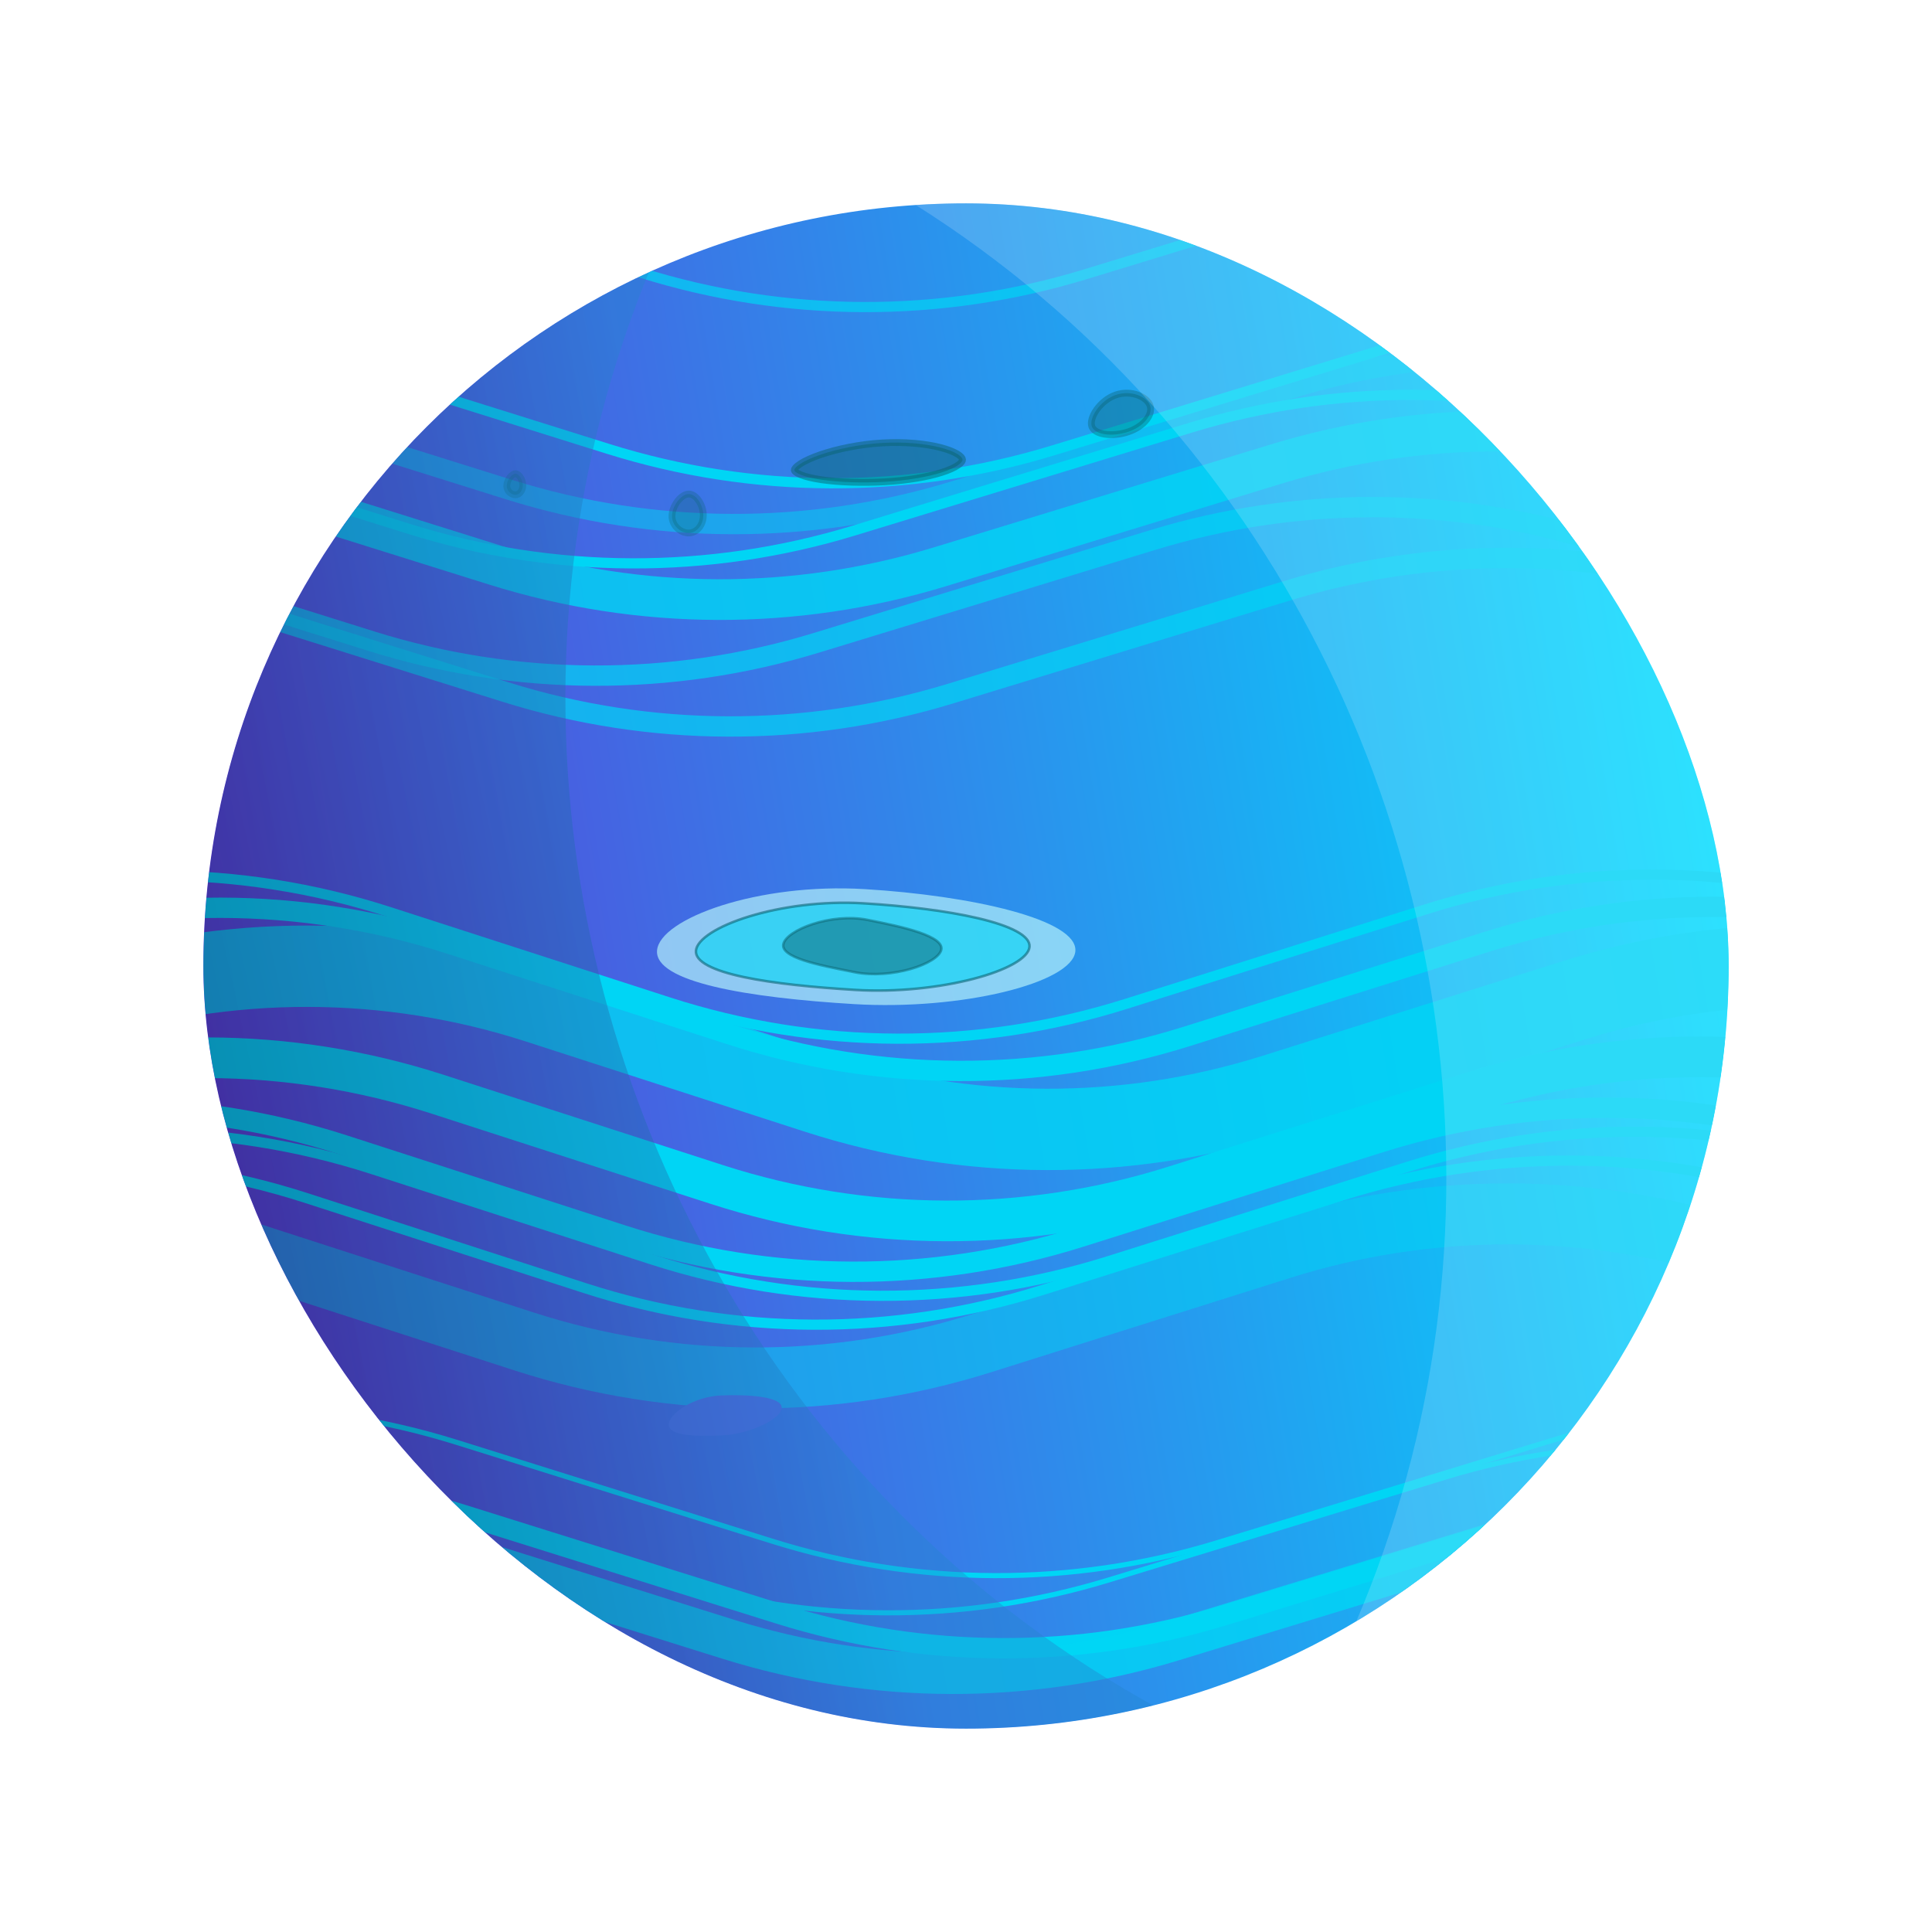 <svg width="760" height="760" viewBox="0 0 760 760" fill="none" xmlns="http://www.w3.org/2000/svg">
<g filter="url(#filter0_d_3_739)">
<g clip-path="url(#clip0_3_739)">
<rect x="80" y="80.001" width="600" height="600" rx="300" fill="url(#paint0_linear_3_739)"/>
<g filter="url(#filter1_f_3_739)">
<path opacity="0.8" d="M-172.64 459L30.6 394.112C89.514 375.302 152.841 375.418 211.685 394.444L321.426 429.924C379.927 448.837 442.865 449.065 501.501 430.576L619.296 393.432C677.579 375.054 740.122 375.166 798.339 393.753L912.109 430.076C971.023 448.885 1034.35 448.769 1093.19 429.744L1205.48 393.44C1264.68 374.301 1328.4 374.301 1387.6 393.44L1499.32 429.56C1558.52 448.699 1622.24 448.699 1681.44 429.56L1793.15 393.44C1852.35 374.301 1916.07 374.301 1975.27 393.44L2178.05 459" stroke="#00D5F5" stroke-width="32"/>
<path opacity="0.5" d="M-287.881 556.78L-84.641 491.892C-25.727 473.083 37.6 473.199 96.445 492.224L206.185 527.704C264.686 546.618 327.624 546.846 386.26 528.356L504.055 491.212C562.338 472.834 624.881 472.946 683.098 491.533L796.868 527.856C855.782 546.665 919.108 546.549 977.953 527.524L1090.24 491.22C1149.44 472.081 1213.16 472.081 1272.36 491.22L1384.08 527.34C1443.27 546.479 1507 546.479 1566.19 527.34L1677.91 491.22C1737.11 472.081 1800.83 472.081 1860.03 491.22L2062.81 556.78" stroke="#00D5F5" stroke-width="24"/>
<path d="M-212.169 495L-8.929 430.112C49.985 411.302 113.311 411.418 172.156 430.444L281.897 465.924C340.397 484.837 403.335 485.065 461.971 466.576L579.767 429.432C638.05 411.054 700.592 411.166 758.809 429.753L872.579 466.076C931.493 484.885 994.819 484.769 1053.66 465.744L1165.95 429.44C1225.15 410.301 1288.87 410.301 1348.07 429.44L1459.79 465.56C1518.99 484.699 1582.71 484.699 1641.91 465.56L1753.62 429.44C1812.82 410.301 1876.54 410.301 1935.74 429.44L2138.52 495" stroke="#00D5F5" stroke-width="16"/>
<path d="M-249.064 515L-45.823 450.112C13.091 431.302 76.417 431.418 135.262 450.444L245.002 485.924C303.503 504.837 366.441 505.065 425.077 486.576L542.873 449.432C601.156 431.054 663.698 431.166 721.915 449.753L835.685 486.076C894.599 504.885 957.925 504.769 1016.77 485.744L1129.06 449.44C1188.26 430.301 1251.98 430.301 1311.18 449.44L1422.89 485.56C1482.09 504.699 1545.81 504.699 1605.01 485.56L1716.73 449.44C1775.93 430.301 1839.65 430.301 1898.85 449.44L2101.63 515" stroke="#00D5F5" stroke-width="8"/>
<path d="M-237.842 524.459L-34.602 459.571C24.313 440.761 87.639 440.877 146.484 459.903L256.224 495.383C314.725 514.296 377.663 514.524 436.299 496.035L554.094 458.891C612.377 440.513 674.92 440.625 733.137 459.212L846.907 495.535C905.821 514.344 969.147 514.228 1027.99 495.203L1140.28 458.899C1199.48 439.76 1263.2 439.76 1322.4 458.899L1434.12 495.019C1493.31 514.158 1557.04 514.158 1616.23 495.019L1727.95 458.899C1787.15 439.76 1850.87 439.76 1910.07 458.899L2112.85 524.459" stroke="#00D5F5" stroke-width="4"/>
<path d="M-263.896 535.818L-60.656 470.93C-1.742 452.12 61.584 452.236 120.429 471.261L230.17 506.742C288.67 525.655 351.609 525.883 410.245 507.394L528.04 470.25C586.323 451.872 648.866 451.984 707.082 470.57L820.852 506.893C879.766 525.703 943.093 525.587 1001.94 506.562L1114.23 470.258C1173.42 451.119 1237.15 451.119 1296.34 470.258L1408.06 506.378C1467.26 525.517 1530.98 525.517 1590.18 506.378L1701.9 470.258C1761.1 451.119 1824.82 451.119 1884.02 470.258L2086.79 535.818" stroke="#00D5F5" stroke-width="4"/>
<path d="M-211.489 633.652L3.696 567.078C61.032 549.339 122.405 549.449 179.677 567.392L303.768 606.27C360.704 624.108 421.702 624.323 478.762 606.887L611.145 566.436C667.861 549.106 728.475 549.211 785.13 566.739L913.369 606.414C970.705 624.153 1032.08 624.044 1089.35 606.1L1216.14 566.378C1273.75 548.327 1335.51 548.327 1393.13 566.378L1519.36 605.927C1576.98 623.978 1638.74 623.978 1696.35 605.927L1822.59 566.378C1880.2 548.327 1941.96 548.327 1999.58 566.378L2214.31 633.652" stroke="#00D5F5" stroke-width="2"/>
<path d="M-254.118 648.292L-38.933 581.717C18.403 563.979 79.776 564.088 137.048 582.032L261.139 620.909C318.075 638.747 379.073 638.962 436.133 621.527L568.516 581.075C625.232 563.745 685.846 563.851 742.501 581.379L870.74 621.054C928.076 638.793 989.449 638.683 1046.72 620.74L1173.51 581.017C1231.12 562.966 1292.88 562.966 1350.5 581.017L1476.73 620.567C1534.35 638.618 1596.11 638.618 1653.72 620.567L1779.96 581.017C1837.57 562.966 1899.33 562.966 1956.95 581.017L2171.68 648.292" stroke="#00D5F5" stroke-width="2"/>
<path d="M-208.794 662.215L6.391 595.64C63.727 577.902 125.1 578.011 182.372 595.954L306.463 634.832C363.399 652.67 424.396 652.885 481.457 635.45L613.84 594.998C670.556 577.668 731.17 577.774 787.825 595.302L916.064 634.977C973.4 652.716 1034.77 652.606 1092.04 634.663L1218.83 594.94C1276.45 576.889 1338.21 576.889 1395.82 594.94L1522.06 634.489C1579.67 652.54 1641.43 652.54 1699.05 634.489L1825.28 594.94C1882.9 576.889 1944.66 576.889 2002.27 594.94L2217 662.215" stroke="#00D5F5" stroke-width="8"/>
<path opacity="0.8" d="M-228.795 672.215L-13.61 605.64C43.726 587.902 105.099 588.011 162.371 605.954L286.463 644.832C343.398 662.67 404.396 662.885 461.456 645.45L593.839 604.998C650.555 587.668 711.169 587.774 767.824 605.302L896.063 644.977C953.399 662.716 1014.77 662.606 1072.04 644.663L1198.83 604.94C1256.45 586.889 1318.21 586.889 1375.82 604.94L1502.06 644.489C1559.67 662.54 1621.43 662.54 1679.05 644.489L1805.28 604.94C1862.9 586.889 1924.66 586.889 1982.27 604.94L2197 672.215" stroke="#00D5F5" stroke-width="16"/>
<path d="M-230.849 702.275L-15.665 635.701C41.671 617.962 103.045 618.072 160.317 636.015L284.408 674.893C341.344 692.731 402.341 692.946 459.402 675.51L591.785 635.059C648.5 617.729 709.114 617.834 765.769 635.362L894.009 675.037C951.344 692.776 1012.72 692.667 1069.99 674.723L1196.78 635.001C1254.39 616.95 1316.15 616.95 1373.77 635.001L1500 674.55C1557.62 692.601 1619.38 692.601 1676.99 674.55L1803.23 635.001C1860.84 616.95 1922.6 616.95 1980.22 635.001L2194.95 702.275" stroke="#00D5F5" stroke-width="4"/>
<path d="M-206.899 436L-3.659 371.112C55.256 352.302 118.582 352.418 177.427 371.444L287.167 406.924C345.668 425.837 408.606 426.065 467.242 407.576L585.037 370.432C643.32 352.054 705.863 352.166 764.08 370.753L877.85 407.076C936.764 425.885 1000.09 425.769 1058.93 406.744L1171.22 370.44C1230.42 351.301 1294.14 351.301 1353.34 370.44L1465.06 406.56C1524.26 425.699 1587.98 425.699 1647.18 406.56L1758.9 370.44C1818.09 351.301 1881.82 351.301 1941.01 370.44L2143.79 436" stroke="#00D5F5" stroke-width="8"/>
<path d="M-231.161 423.314L-27.921 358.426C30.993 339.617 94.319 339.733 153.164 358.758L262.905 394.238C321.405 413.152 384.343 413.38 442.979 394.89L560.775 357.746C619.058 339.368 681.6 339.48 739.817 358.067L853.587 394.39C912.501 413.199 975.827 413.084 1034.67 394.058L1146.96 357.755C1206.16 338.616 1269.88 338.616 1329.08 357.755L1440.8 393.874C1499.99 413.013 1563.72 413.013 1622.91 393.874L1734.63 357.755C1793.83 338.616 1857.55 338.616 1916.75 357.755L2119.53 423.314" stroke="#00D5F5" stroke-width="4"/>
<path opacity="0.5" d="M-314.946 220L-99.761 153.425C-42.425 135.687 18.948 135.796 76.22 153.74L200.311 192.617C257.247 210.455 318.244 210.671 375.305 193.235L507.688 152.783C564.404 135.453 625.018 135.559 681.673 153.087L809.912 192.762C867.248 210.501 928.621 210.391 985.893 192.448L1112.68 152.725C1170.3 134.674 1232.05 134.674 1289.67 152.725L1415.91 192.275C1473.52 210.326 1535.28 210.326 1592.9 192.275L1719.13 152.725C1776.75 134.674 1838.5 134.674 1896.12 152.725L2110.85 220" stroke="#00D5F5" stroke-width="8"/>
<path d="M-276.048 203.953L-60.864 137.378C-3.528 119.639 57.846 119.749 115.118 137.692L239.209 176.57C296.145 194.408 357.142 194.623 414.202 177.188L546.586 136.736C603.301 119.406 663.915 119.512 720.57 137.04L848.81 176.715C906.145 194.453 967.519 194.344 1024.79 176.401L1151.58 136.678C1209.19 118.627 1270.95 118.627 1328.57 136.678L1454.8 176.227C1512.42 194.278 1574.18 194.278 1631.79 176.227L1758.03 136.678C1815.64 118.627 1877.4 118.627 1935.02 136.678L2149.75 203.953" stroke="#00D5F5" stroke-width="4"/>
<path opacity="0.7" d="M-263.212 134.634L-48.027 68.059C9.308 50.321 70.682 50.43 127.954 68.373L252.045 107.251C308.981 125.089 369.978 125.304 427.039 107.869L559.422 67.417C616.138 50.087 676.752 50.193 733.407 67.721L861.646 107.396C918.982 125.135 980.355 125.025 1037.63 107.082L1164.41 67.359C1222.03 49.308 1283.79 49.308 1341.4 67.359L1467.64 106.908C1525.25 124.959 1587.01 124.959 1644.63 106.908L1770.86 67.359C1828.48 49.308 1890.24 49.308 1947.85 67.359L2162.58 134.634" stroke="#00D5F5" stroke-width="4"/>
<path opacity="0.8" d="M-320.448 249.708L-105.263 183.133C-47.927 165.395 13.446 165.504 70.718 183.448L194.809 222.325C251.745 240.163 312.743 240.379 369.803 222.943L502.186 182.491C558.902 165.161 619.516 165.267 676.171 182.795L804.41 222.47C861.746 240.209 923.119 240.099 980.391 222.156L1107.18 182.433C1164.79 164.382 1226.55 164.382 1284.17 182.433L1410.4 221.983C1468.02 240.034 1529.78 240.034 1587.39 221.983L1713.63 182.433C1771.24 164.382 1833 164.382 1890.62 182.433L2105.35 249.708" stroke="#00D5F5" stroke-width="16"/>
<path opacity="0.7" d="M-316.385 299.623L-101.2 233.048C-43.865 215.31 17.509 215.419 74.781 233.363L198.872 272.24C255.808 290.078 316.805 290.294 373.866 272.858L506.249 232.407C562.964 215.076 623.578 215.182 680.233 232.71L808.473 272.385C865.808 290.124 927.182 290.014 984.454 272.071L1111.24 232.348C1168.86 214.297 1230.62 214.297 1288.23 232.348L1414.47 271.898C1472.08 289.949 1533.84 289.949 1591.46 271.898L1717.69 232.348C1775.31 214.297 1837.06 214.297 1894.68 232.348L2109.41 299.623" stroke="#00D5F5" stroke-width="8"/>
<path opacity="0.7" d="M-369.091 279.623L-153.906 213.048C-96.571 195.31 -35.197 195.419 22.075 213.363L146.166 252.24C203.102 270.078 264.099 270.294 321.159 252.858L453.543 212.407C510.258 195.076 570.872 195.182 627.527 212.71L755.767 252.385C813.102 270.124 874.476 270.014 931.748 252.071L1058.54 212.348C1116.15 194.297 1177.91 194.297 1235.53 212.348L1361.76 251.898C1419.38 269.949 1481.13 269.949 1538.75 251.898L1664.98 212.348C1722.6 194.297 1784.36 194.297 1841.97 212.348L2056.7 279.623" stroke="#00D5F5" stroke-width="8"/>
<path d="M-354.278 235.459L-139.093 168.884C-81.757 151.146 -20.384 151.255 36.888 169.199L160.979 208.076C217.915 225.914 278.912 226.129 335.973 208.694L468.356 168.242C525.072 150.912 585.686 151.018 642.341 168.546L770.58 208.221C827.916 225.96 889.289 225.85 946.561 207.907L1073.35 168.184C1130.96 150.133 1192.72 150.133 1250.34 168.184L1376.57 207.734C1434.19 225.785 1495.95 225.785 1553.56 207.734L1679.8 168.184C1737.41 150.133 1799.17 150.133 1856.79 168.184L2071.52 235.459" stroke="#00D5F5" stroke-width="4"/>
<path opacity="0.7" d="M423.016 374.204C421.899 386.696 378.049 397.519 336.059 394.994C294.069 392.468 257.349 386.338 258.466 373.846C259.582 361.354 298.112 347.23 340.102 349.755C382.092 352.281 424.132 361.711 423.016 374.204Z" fill="#B3F0FA"/>
<path opacity="0.6" d="M404.985 372.476C404.891 373.534 404.317 374.642 403.247 375.779C402.176 376.915 400.638 378.05 398.683 379.154C394.774 381.362 389.279 383.405 382.769 385.092C369.755 388.464 352.782 390.389 336.558 389.413C320.286 388.434 304.29 386.864 292.479 384.335C286.569 383.069 281.742 381.57 278.459 379.804C275.142 378.021 273.584 376.073 273.772 373.969C273.868 372.896 274.412 371.756 275.417 370.573C276.421 369.39 277.862 368.191 279.695 367.01C283.361 364.647 288.53 362.395 294.712 360.498C307.072 356.707 323.388 354.36 339.604 355.336C355.867 356.314 372.511 358.307 384.97 361.26C391.204 362.737 396.359 364.447 399.89 366.374C401.656 367.337 402.989 368.34 403.85 369.371C404.706 370.397 405.079 371.427 404.985 372.476Z" fill="#00D5F5" stroke="#0B6573"/>
<path opacity="0.5" d="M370.263 373.629C369.97 374.915 368.694 376.318 366.542 377.668C364.417 379.001 361.539 380.216 358.242 381.165C351.644 383.063 343.459 383.868 336.427 382.479C336.023 382.4 335.617 382.32 335.211 382.24C328.446 380.907 321.508 379.54 316.307 377.826C313.547 376.917 311.324 375.924 309.883 374.818C308.445 373.715 307.882 372.583 308.161 371.357C308.457 370.058 309.696 368.611 311.764 367.201C313.809 365.806 316.579 364.507 319.766 363.475C326.144 361.409 334.107 360.437 341.132 361.824C348.266 363.232 355.95 364.83 361.677 366.816C364.545 367.81 366.88 368.888 368.406 370.061C369.937 371.238 370.54 372.413 370.263 373.629Z" fill="#0B6573" stroke="#0B6573"/>
<path d="M307.513 553.736C307.556 558.08 294.81 564.228 283.921 564.652C273.032 565.076 263.149 564.776 263.106 560.432C263.063 556.089 272.877 549.346 283.766 548.922C294.655 548.498 307.471 549.392 307.513 553.736Z" fill="#5068E7"/>
<path opacity="0.5" d="M378.644 180.796C378.619 180.361 378.181 179.556 376.546 178.57C374.997 177.636 372.702 176.746 369.784 176.008C363.965 174.536 355.926 173.733 347.089 174.239C338.257 174.744 329.339 176.603 322.688 178.889C319.356 180.035 316.653 181.267 314.828 182.453C313.912 183.048 313.274 183.595 312.885 184.068C312.489 184.549 312.45 184.827 312.456 184.932C312.461 185.017 312.511 185.245 312.925 185.606C313.342 185.969 314.016 186.364 314.984 186.758C316.914 187.543 319.72 188.209 323.158 188.713C330.01 189.718 339.083 190.038 347.964 189.53C356.838 189.022 364.772 187.643 370.418 185.849C373.251 184.949 375.433 183.967 376.862 182.987C378.369 181.954 378.666 181.191 378.644 180.796Z" fill="#0B6573" stroke="#0B6573" stroke-width="2.684"/>
<path opacity="0.4" d="M452.411 159.611C451.849 157.949 450.126 156.342 447.591 155.413C445.092 154.498 441.989 154.322 438.97 155.344C435.955 156.364 433.224 158.605 431.426 161.114C429.578 163.692 428.964 166.181 429.489 167.734C429.98 169.182 431.682 170.338 434.534 170.791C437.303 171.231 440.738 170.915 443.88 169.852C446.992 168.798 449.472 167.037 450.985 165.109C452.507 163.17 452.954 161.215 452.411 159.611Z" fill="#0B6573" stroke="#0B6573" stroke-width="2.684"/>
<path opacity="0.3" d="M276.658 202.692C276.658 200.681 275.957 198.522 274.829 196.888C273.684 195.231 272.277 194.342 270.942 194.342C269.594 194.342 267.956 195.33 266.57 197.12C265.213 198.875 264.342 201.103 264.342 203.038C264.342 206.816 267.713 209.658 270.942 209.658C273.902 209.658 276.658 206.753 276.658 202.692Z" fill="#0B6573" stroke="#0B6573" stroke-width="2.684"/>
<path opacity="0.3" d="M205.658 190.923C205.658 189.798 205.27 188.578 204.649 187.663C204.01 186.721 203.309 186.342 202.765 186.342C202.208 186.342 201.365 186.787 200.574 187.828C199.814 188.829 199.342 190.085 199.342 191.135C199.342 193.151 201.119 194.658 202.765 194.658C204.146 194.658 205.658 193.224 205.658 190.923Z" fill="#0B6573" stroke="#0B6573" stroke-width="2.684"/>
</g>
<g filter="url(#filter2_f_3_739)">
<path d="M344.189 -30.657C96.002 235.005 248.625 670.08 608.385 722.477L723.733 739.277L-298.385 627.446L344.189 -30.657Z" fill="url(#paint1_linear_3_739)" fill-opacity="0.4"/>
</g>
<g opacity="0.2" filter="url(#filter3_f_3_739)">
<path d="M427.692 788.613C691.822 538.796 566.379 95.12 210.544 20.59L96.455 -3.305L1109.71 171.477L427.692 788.613Z" fill="#DBF2FF"/>
</g>
</g>
</g>
<defs>
<filter id="filter0_d_3_739" x="0" y="0" width="760" height="760" filterUnits="userSpaceOnUse" color-interpolation-filters="sRGB">
<feFlood flood-opacity="0" result="BackgroundImageFix"/>
<feColorMatrix in="SourceAlpha" type="matrix" values="0 0 0 0 0 0 0 0 0 0 0 0 0 0 0 0 0 0 127 0" result="hardAlpha"/>
<feOffset/>
<feGaussianBlur stdDeviation="40"/>
<feComposite in2="hardAlpha" operator="out"/>
<feColorMatrix type="matrix" values="0 0 0 0 0.049 0 0 0 0 0.293 0 0 0 0 0.329 0 0 0 0.5 0"/>
<feBlend mode="normal" in2="BackgroundImageFix" result="effect1_dropShadow_3_739"/>
<feBlend mode="normal" in="SourceGraphic" in2="effect1_dropShadow_3_739" result="shape"/>
</filter>
<filter id="filter1_f_3_739" x="-386.274" y="35.821" width="2698.79" height="684.365" filterUnits="userSpaceOnUse" color-interpolation-filters="sRGB">
<feFlood flood-opacity="0" result="BackgroundImageFix"/>
<feBlend mode="normal" in="SourceGraphic" in2="BackgroundImageFix" result="shape"/>
<feGaussianBlur stdDeviation="8" result="effect1_foregroundBlur_3_739"/>
</filter>
<filter id="filter2_f_3_739" x="-338.385" y="-70.657" width="1102.12" height="849.934" filterUnits="userSpaceOnUse" color-interpolation-filters="sRGB">
<feFlood flood-opacity="0" result="BackgroundImageFix"/>
<feBlend mode="normal" in="SourceGraphic" in2="BackgroundImageFix" result="shape"/>
<feGaussianBlur stdDeviation="20" result="effect1_foregroundBlur_3_739"/>
</filter>
<filter id="filter3_f_3_739" x="46.455" y="-53.306" width="1113.25" height="891.918" filterUnits="userSpaceOnUse" color-interpolation-filters="sRGB">
<feFlood flood-opacity="0" result="BackgroundImageFix"/>
<feBlend mode="normal" in="SourceGraphic" in2="BackgroundImageFix" result="shape"/>
<feGaussianBlur stdDeviation="25" result="effect1_foregroundBlur_3_739"/>
</filter>
<linearGradient id="paint0_linear_3_739" x1="667.5" y1="294" x2="80" y2="390.501" gradientUnits="userSpaceOnUse">
<stop stop-color="#00DDFE"/>
<stop offset="1" stop-color="#5F36D7"/>
</linearGradient>
<linearGradient id="paint1_linear_3_739" x1="18.501" y1="506" x2="310.278" y2="441.394" gradientUnits="userSpaceOnUse">
<stop stop-color="#0D0525"/>
<stop offset="1" stop-color="#2384CC"/>
</linearGradient>
<clipPath id="clip0_3_739">
<rect x="80" y="80.001" width="600" height="600" rx="300" fill="white"/>
</clipPath>
</defs>
</svg>
